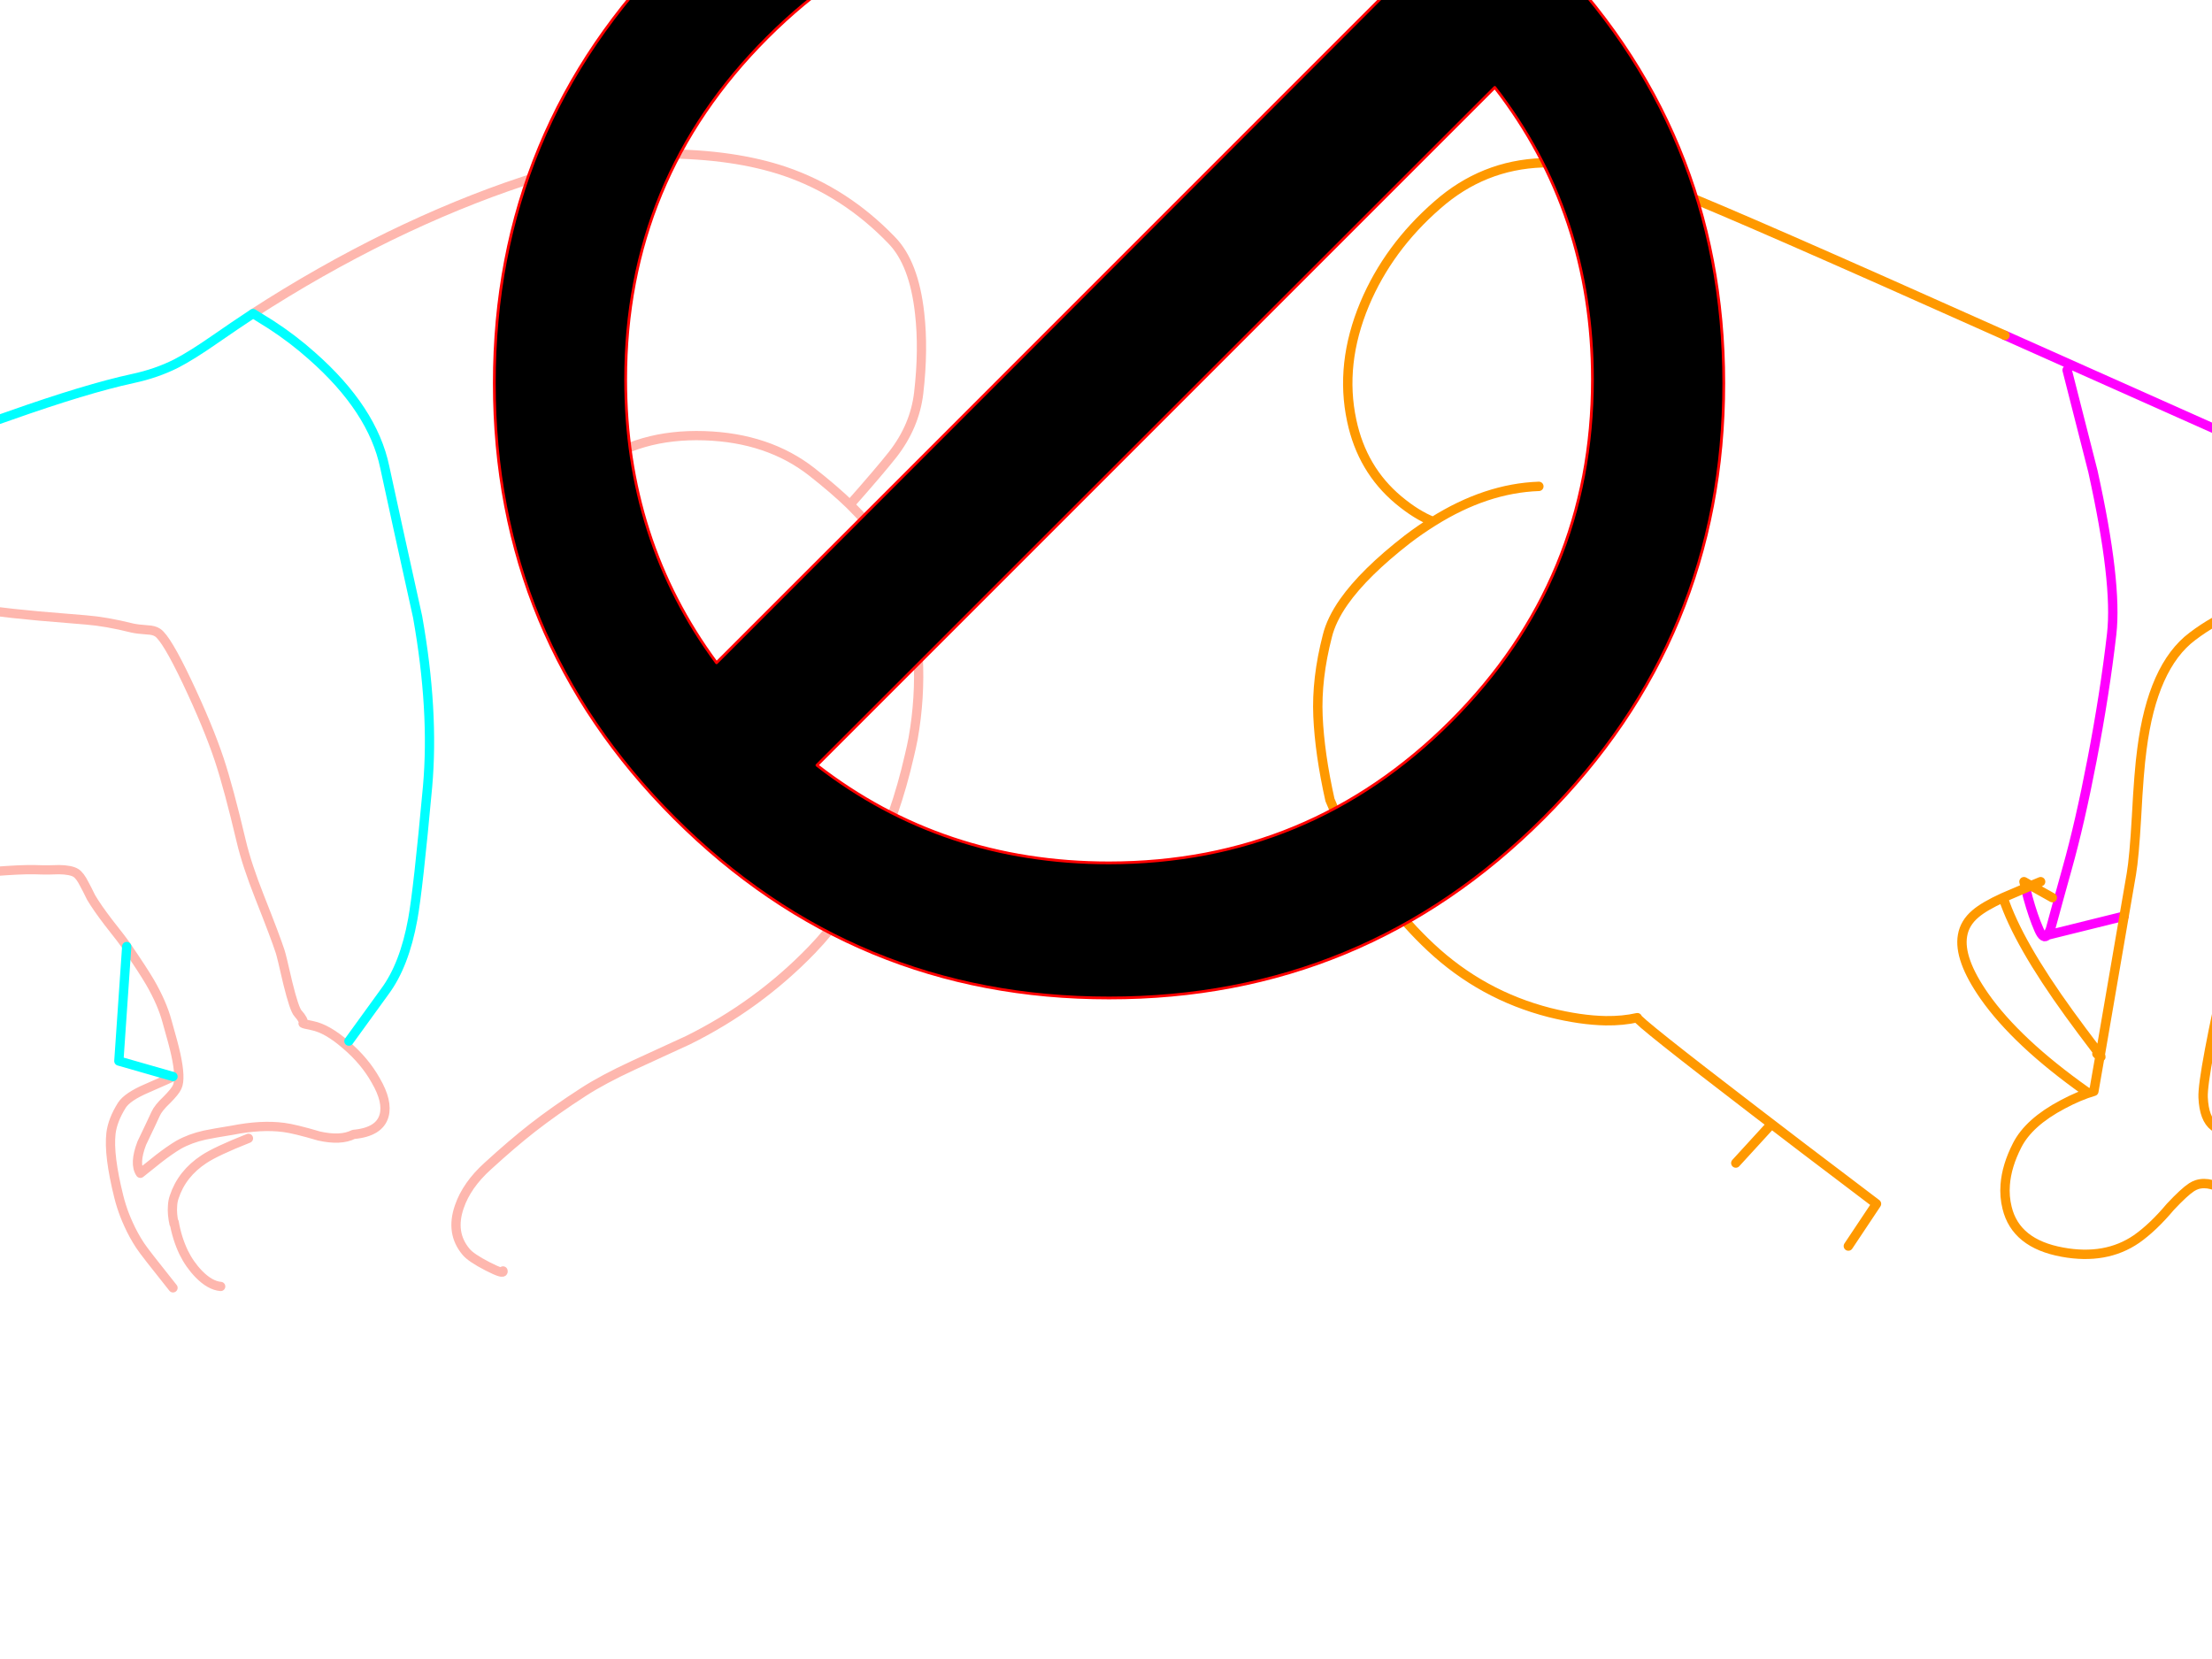 <?xml version="1.0" encoding="utf-8"?>
<svg id="EdithAnim08" image-rendering="inherit" baseProfile="basic" version="1.1" x="0px" y="0px" width="800" height="600" xmlns="http://www.w3.org/2000/svg" xmlns:xlink="http://www.w3.org/1999/xlink">
  <g id="No-Rear-To-Rearf465r1" overflow="visible">
    <g id="RightBum">
      <path id="Layer3_0_1_STROKES" stroke="#F0F" stroke-width="3.392" stroke-linejoin="round" stroke-linecap="round" fill="none" d="M747.603,133.839 L756.931,170.473 Q765.835,210.753 763.715,229.324 761.256,250.778 756.592,274.946 752.267,297.503 747.603,314.124 744.635,324.724 741.582,336.002 740.988,337.529 740.48,338.207 L768.209,331.338 M817.139,162.332 L725.131,121.289 M817.139,314.124 L849.363,309.884 M732.593,321.162 L733.441,324.639 Q735.307,331.423 737.427,336.257 739.038,339.903 740.48,338.207" test="RightBum"/>
      <path id="Layer3_0_2_STROKES" stroke="#F90" stroke-width="3.392" stroke-linejoin="round" stroke-linecap="round" fill="none" d="M768.209,331.338 L770.838,316.074 Q771.856,310.138 772.704,295.383 773.552,279.017 774.654,270.961 778.47,241.026 792.886,230.172 800.942,224.066 808.828,221.268 815.104,218.978 821.294,218.809 826.806,218.724 833.59,221.098 M725.131,121.289 Q629.222,78.38 606.835,69.561 592.758,64.049 580.716,61.335 568.081,58.537 557.82,58.876 536.281,59.639 519.83,74.14 502.107,89.574 493.542,109.926 484.468,131.634 488.878,152.156 492.609,169.794 505.753,180.818 512.368,186.33 518.304,188.62 537.468,176.578 556.548,175.9 M768.209,331.338 L759.56,381.625 Q760.153,382.558 759.475,382.049 L757.27,394.684 Q752.012,396.21 745.992,399.433 733.78,405.878 729.54,414.188 725.724,421.65 725.216,428.434 724.876,432.759 725.894,436.83 729.032,449.804 745.907,452.857 761.595,455.74 772.704,448.108 778.64,443.953 784.915,436.49 789.918,431.148 792.632,429.367 793.564,428.774 794.582,428.434 797.041,427.671 799.924,428.434 801.96,428.943 804.164,430.3 811.457,434.54 813.238,433.862 813.577,433.777 817.139,428.604 819.852,424.788 816.036,418.937 813.238,414.612 808.828,411.559 808.489,411.305 808.15,411.05 802.892,408.93 800.772,407.404 797.126,404.69 796.787,396.889 796.448,389.172 806.793,343.634 L817.139,299.708 820.87,299.878 Q826.806,300.047 838.084,299.708 M742.26,324.639 L734.544,320.314 Q733.526,320.738 732.593,321.162 727.166,323.452 724.452,324.639 729.88,341.09 748.451,366.7 752.691,372.551 758.372,380.014 759.136,381.031 759.56,381.625 L759.475,382.049 Q759.051,381.794 758.372,381.116 M724.452,324.639 Q717.584,327.777 714.446,330.49 710.545,333.798 709.782,338.292 708.256,346.772 717.668,360.255 729.371,376.961 754.387,394.684 M732.593,321.162 L732,318.873 734.544,320.314 Q736.155,319.636 738.02,318.873 M518.304,188.62 Q513.64,191.503 508.976,195.065 493.372,207.191 485.995,217.706 481.5,224.151 480.059,230.002 476.073,245.436 476.667,259.004 477.26,272.572 480.992,289.278 483.196,294.62 485.995,300.047 486.843,301.743 487.776,303.439 500.156,326.42 517.456,342.617 535.942,359.916 560.364,366.191 571.558,368.99 580.716,369.159 586.907,369.244 592.164,368.057 591.486,368.82 634.988,402.146 652.203,415.375 669.502,428.434 674.081,431.911 678.66,435.388 L668.484,450.652 M639.652,407.658 L627.78,420.633" test="RightBum"/>
    </g>
    <g id="LeftBum">
      <path id="Layer2_0_1_STROKES" stroke="#FEB7AE" stroke-width="3.348" stroke-linejoin="round" stroke-linecap="round" fill="none" d="M91.53,113.388 Q115.552,97.82 140.662,85.516 165.605,73.379 189.125,65.595 219.508,55.551 239.847,55.635 265.459,55.719 283.957,61.996 305.719,69.446 322.542,86.939 330.578,95.225 332.586,113.221 334.093,126.362 332.252,142.181 330.829,154.15 322.877,164.361 318.19,170.304 307.393,182.524 309.067,184.198 310.573,185.789 317.939,193.656 323.714,204.119 327.648,211.233 329.741,220.273 331.582,228.224 332.084,237.683 332.838,252.414 330.243,267.061 329.657,270.158 328.904,273.255 318.86,317.365 293.582,343.563 274.164,363.651 248.803,376.206 248.468,376.373 229.133,385.246 217.917,390.435 210.97,394.955 200.592,401.651 192.556,407.928 185.274,413.62 176.402,421.739 168.786,428.602 166.107,436.47 162.843,445.928 168.534,452.708 170.292,454.884 176.319,457.981 182.345,461.078 181.926,459.655 M214.904,168.965 Q231.058,156.828 254.745,157.582 277.847,158.335 293.582,170.639 301.785,177.084 307.393,182.524 M-32.848,217.511 Q-26.738,217.343 -17.949,218.599 -12.927,219.352 -3.051,220.943 4.064,221.863 14.024,222.784 19.716,223.286 31.099,224.207 38.465,224.793 47.839,227.136 49.68,227.555 53.28,227.806 55.707,227.89 57.046,228.81 60.227,230.986 67.592,246.471 75.293,262.709 79.31,274.762 82.742,285.14 87.262,304.308 89.271,312.761 93.874,324.396 99.733,339.211 101.323,344.149 101.826,345.655 104.085,355.532 106.429,365.074 107.768,366.497 110.028,369.008 109.61,370.096 109.61,370.263 112.958,370.933 118.398,372.021 125.178,377.964 131.958,383.739 135.891,390.77 140.328,398.386 138.905,403.492 137.231,409.435 127.856,410.272 123.253,412.616 115.385,410.858 106.596,408.263 102.663,407.761 94.544,406.673 83.997,408.765 77.218,409.853 74.037,410.523 68.764,411.695 64.579,414.038 61.482,415.88 57.465,418.977 55.205,420.734 50.769,424.333 48.425,420.902 51.271,413.453 55.121,405.417 56.293,402.823 57.213,400.73 60.31,397.801 63.324,394.787 64.077,393.113 65.5,390.1 63.575,381.312 62.821,377.796 60.394,369.343 58.636,362.814 54.284,355.281 51.689,350.845 45.83,342.308 M62.57,389.347 Q61.984,389.765 53.112,393.616 46.081,396.629 44.073,399.726 40.725,405.083 40.139,409.853 39.218,417.805 42.984,432.871 43.403,434.545 43.905,436.135 44.993,439.567 46.5,442.831 48.258,446.765 50.685,450.448 52.191,452.792 62.57,465.765 M45.83,342.308 Q44.407,340.131 39.218,333.603 35.117,328.246 32.94,324.563 31.434,321.466 30.513,319.792 28.923,316.612 27.416,315.691 25.659,314.603 21.39,314.519 16.703,314.686 15.112,314.603 10.09,314.352 2.557,314.854 -9.244,315.691 -9.998,315.691 -29.667,316.612 -42.39,314.686 -45.654,314.268 -53.773,311.171 -60.887,308.409 -65.24,308.409 M79.812,465.263 Q75.962,464.928 71.945,460.827 68.597,457.395 66.42,452.959 63.993,447.853 62.989,442 62.989,442.915 62.989,442.831 62.152,439.065 62.403,436.135 62.487,434.377 62.989,432.955 65.751,424.501 73.786,419.228 78.222,416.298 89.856,411.695" test="LeftBum"/>
      <path id="Layer2_0_2_STROKES" stroke="#0FF" stroke-width="3.348" stroke-linejoin="round" stroke-linecap="round" fill="none" d="M91.53,113.388 L97.975,117.406 Q105.843,122.511 112.707,128.621 134.803,148.04 139.156,168.965 142.755,185.705 151.041,223.119 157.068,257.101 154.64,284.471 151.209,321.885 149.283,332.431 146.27,349.087 139.156,358.629 L126.182,376.541 M45.83,342.308 L42.984,383.739 62.57,389.347 M-41.218,165.031 Q-28.161,161.599 3.394,150.383 31.35,140.507 48.006,136.908 56.628,135.066 63.742,131.467 69.266,128.621 77.804,122.679 84.667,117.908 91.53,113.388" test="LeftBum"/>
    </g>
    <g id="StopSign">
      <path fill="#000" stroke="none" d="M558.293,-18.543 Q493.158,-83.678 401.1,-83.727 309.042,-83.678 243.907,-18.543 178.773,46.592 178.773,138.6 178.773,230.708 243.907,295.843 309.042,360.977 401.1,360.927 493.158,360.977 558.293,295.843 623.427,230.708 623.427,138.6 623.427,46.592 558.293,-18.543 M401.1,-37.574 Q459.092,-37.624 503.498,-4.707 L259.142,239.699 Q226.275,195.243 226.275,137.251 226.275,64.824 277.474,13.625 328.673,-37.574 401.1,-37.574 M540.61,31.607 Q575.925,77.112 575.925,137.251 575.925,209.629 524.726,260.828 473.528,312.026 401.1,312.076 340.96,312.076 295.456,276.762 L540.61,31.607Z" test="StopSign" vector-effect="non-scaling-stroke" stroke-width="1"/>
      <path id="Layer1_0_1_STROKES" stroke="#F00" stroke-width="1" stroke-linejoin="round" stroke-linecap="round" fill="none" d="M226.275,137.251 Q226.275,64.824 277.474,13.625 328.673,-37.574 401.1,-37.574 459.092,-37.624 503.498,-4.707 L259.142,239.699 Q226.275,195.243 226.275,137.251Z M558.293,295.843 Q493.158,360.977 401.1,360.927 309.042,360.977 243.907,295.843 178.773,230.708 178.773,138.6 178.773,46.592 243.907,-18.543 309.042,-83.678 401.1,-83.727 493.158,-83.678 558.293,-18.543 623.427,46.592 623.427,138.6 623.427,230.708 558.293,295.843Z M524.726,260.828 Q473.528,312.026 401.1,312.076 340.96,312.076 295.456,276.762 L540.61,31.607 Q575.925,77.112 575.925,137.251 575.925,209.629 524.726,260.828Z" test="StopSign" vector-effect="non-scaling-stroke"/>
    </g>
  </g>
</svg>